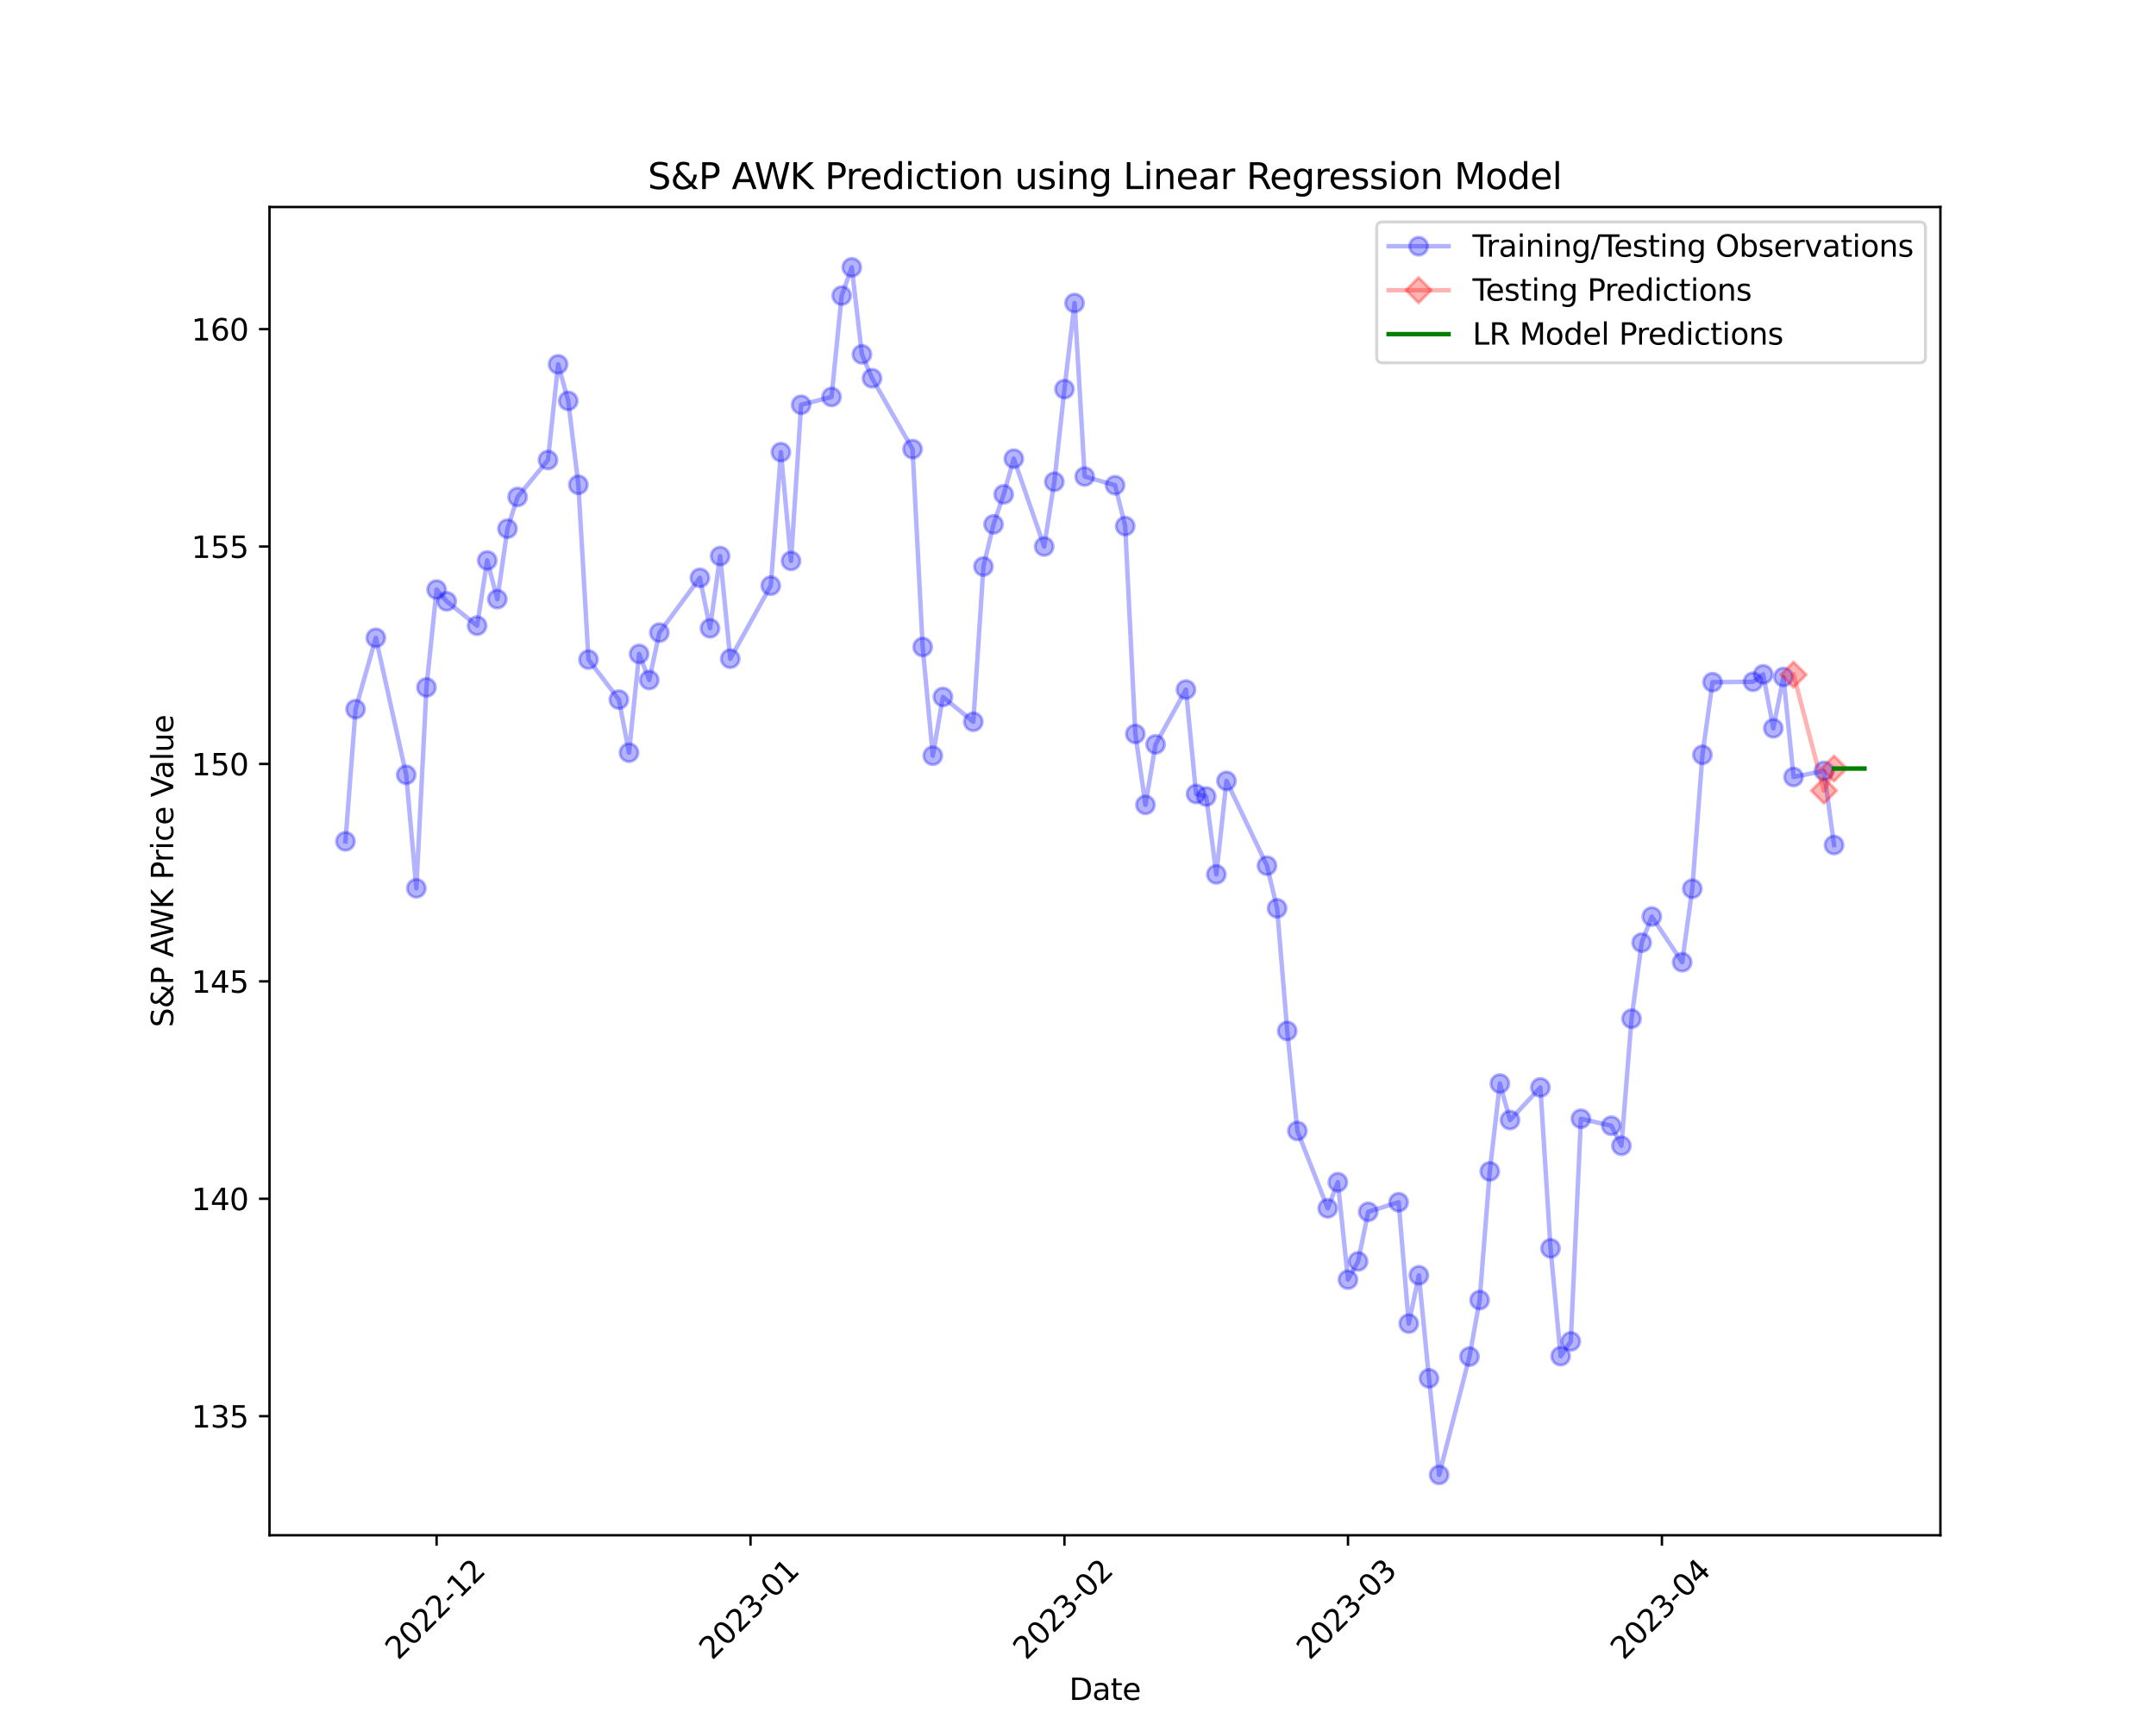 <?xml version="1.0" encoding="utf-8" standalone="no"?>
<!DOCTYPE svg PUBLIC "-//W3C//DTD SVG 1.1//EN"
  "http://www.w3.org/Graphics/SVG/1.1/DTD/svg11.dtd">
<svg xmlns:xlink="http://www.w3.org/1999/xlink" width="720pt" height="576pt" viewBox="0 0 720 576" xmlns="http://www.w3.org/2000/svg" version="1.1">
 <defs>
  <style type="text/css">*{stroke-linejoin: round; stroke-linecap: butt}</style>
 </defs>
 <g id="figure_1">
  <g id="patch_1">
   <path d="M 0 576 
L 720 576 
L 720 0 
L 0 0 
z
" style="fill: #ffffff"/>
  </g>
  <g id="axes_1">
   <g id="patch_2">
    <path d="M 90 512.64 
L 648 512.64 
L 648 69.12 
L 90 69.12 
z
" style="fill: #ffffff"/>
   </g>
   <g id="matplotlib.axis_1">
    <g id="xtick_1">
     <g id="line2d_1">
      <defs>
       <path id="m4ed04f6686" d="M 0 0 
L 0 3.5 
" style="stroke: #000000; stroke-width: 0.8"/>
      </defs>
      <g>
       <use xlink:href="#m4ed04f6686" x="145.8" y="512.64" style="stroke: #000000; stroke-width: 0.8"/>
      </g>
     </g>
     <g id="text_1">
      <!-- 2022-12 -->
      <g transform="translate(132.979 554.558) rotate(-45) scale(0.1 -0.1)">
       <defs>
        <path id="DejaVuSans-32" d="M 1228 531 
L 3431 531 
L 3431 0 
L 469 0 
L 469 531 
Q 828 903 1448 1529 
Q 2069 2156 2228 2338 
Q 2531 2678 2651 2914 
Q 2772 3150 2772 3378 
Q 2772 3750 2511 3984 
Q 2250 4219 1831 4219 
Q 1534 4219 1204 4116 
Q 875 4013 500 3803 
L 500 4441 
Q 881 4594 1212 4672 
Q 1544 4750 1819 4750 
Q 2544 4750 2975 4387 
Q 3406 4025 3406 3419 
Q 3406 3131 3298 2873 
Q 3191 2616 2906 2266 
Q 2828 2175 2409 1742 
Q 1991 1309 1228 531 
z
" transform="scale(0.016)"/>
        <path id="DejaVuSans-30" d="M 2034 4250 
Q 1547 4250 1301 3770 
Q 1056 3291 1056 2328 
Q 1056 1369 1301 889 
Q 1547 409 2034 409 
Q 2525 409 2770 889 
Q 3016 1369 3016 2328 
Q 3016 3291 2770 3770 
Q 2525 4250 2034 4250 
z
M 2034 4750 
Q 2819 4750 3233 4129 
Q 3647 3509 3647 2328 
Q 3647 1150 3233 529 
Q 2819 -91 2034 -91 
Q 1250 -91 836 529 
Q 422 1150 422 2328 
Q 422 3509 836 4129 
Q 1250 4750 2034 4750 
z
" transform="scale(0.016)"/>
        <path id="DejaVuSans-2d" d="M 313 2009 
L 1997 2009 
L 1997 1497 
L 313 1497 
L 313 2009 
z
" transform="scale(0.016)"/>
        <path id="DejaVuSans-31" d="M 794 531 
L 1825 531 
L 1825 4091 
L 703 3866 
L 703 4441 
L 1819 4666 
L 2450 4666 
L 2450 531 
L 3481 531 
L 3481 0 
L 794 0 
L 794 531 
z
" transform="scale(0.016)"/>
       </defs>
       <use xlink:href="#DejaVuSans-32"/>
       <use xlink:href="#DejaVuSans-30" x="63.623"/>
       <use xlink:href="#DejaVuSans-32" x="127.246"/>
       <use xlink:href="#DejaVuSans-32" x="190.869"/>
       <use xlink:href="#DejaVuSans-2d" x="254.492"/>
       <use xlink:href="#DejaVuSans-31" x="290.576"/>
       <use xlink:href="#DejaVuSans-32" x="354.199"/>
      </g>
     </g>
    </g>
    <g id="xtick_2">
     <g id="line2d_2">
      <g>
       <use xlink:href="#m4ed04f6686" x="250.636" y="512.64" style="stroke: #000000; stroke-width: 0.8"/>
      </g>
     </g>
     <g id="text_2">
      <!-- 2023-01 -->
      <g transform="translate(237.815 554.558) rotate(-45) scale(0.1 -0.1)">
       <defs>
        <path id="DejaVuSans-33" d="M 2597 2516 
Q 3050 2419 3304 2112 
Q 3559 1806 3559 1356 
Q 3559 666 3084 287 
Q 2609 -91 1734 -91 
Q 1441 -91 1130 -33 
Q 819 25 488 141 
L 488 750 
Q 750 597 1062 519 
Q 1375 441 1716 441 
Q 2309 441 2620 675 
Q 2931 909 2931 1356 
Q 2931 1769 2642 2001 
Q 2353 2234 1838 2234 
L 1294 2234 
L 1294 2753 
L 1863 2753 
Q 2328 2753 2575 2939 
Q 2822 3125 2822 3475 
Q 2822 3834 2567 4026 
Q 2313 4219 1838 4219 
Q 1578 4219 1281 4162 
Q 984 4106 628 3988 
L 628 4550 
Q 988 4650 1302 4700 
Q 1616 4750 1894 4750 
Q 2613 4750 3031 4423 
Q 3450 4097 3450 3541 
Q 3450 3153 3228 2886 
Q 3006 2619 2597 2516 
z
" transform="scale(0.016)"/>
       </defs>
       <use xlink:href="#DejaVuSans-32"/>
       <use xlink:href="#DejaVuSans-30" x="63.623"/>
       <use xlink:href="#DejaVuSans-32" x="127.246"/>
       <use xlink:href="#DejaVuSans-33" x="190.869"/>
       <use xlink:href="#DejaVuSans-2d" x="254.492"/>
       <use xlink:href="#DejaVuSans-30" x="290.576"/>
       <use xlink:href="#DejaVuSans-31" x="354.199"/>
      </g>
     </g>
    </g>
    <g id="xtick_3">
     <g id="line2d_3">
      <g>
       <use xlink:href="#m4ed04f6686" x="355.473" y="512.64" style="stroke: #000000; stroke-width: 0.8"/>
      </g>
     </g>
     <g id="text_3">
      <!-- 2023-02 -->
      <g transform="translate(342.651 554.558) rotate(-45) scale(0.1 -0.1)">
       <use xlink:href="#DejaVuSans-32"/>
       <use xlink:href="#DejaVuSans-30" x="63.623"/>
       <use xlink:href="#DejaVuSans-32" x="127.246"/>
       <use xlink:href="#DejaVuSans-33" x="190.869"/>
       <use xlink:href="#DejaVuSans-2d" x="254.492"/>
       <use xlink:href="#DejaVuSans-30" x="290.576"/>
       <use xlink:href="#DejaVuSans-32" x="354.199"/>
      </g>
     </g>
    </g>
    <g id="xtick_4">
     <g id="line2d_4">
      <g>
       <use xlink:href="#m4ed04f6686" x="450.164" y="512.64" style="stroke: #000000; stroke-width: 0.8"/>
      </g>
     </g>
     <g id="text_4">
      <!-- 2023-03 -->
      <g transform="translate(437.342 554.558) rotate(-45) scale(0.1 -0.1)">
       <use xlink:href="#DejaVuSans-32"/>
       <use xlink:href="#DejaVuSans-30" x="63.623"/>
       <use xlink:href="#DejaVuSans-32" x="127.246"/>
       <use xlink:href="#DejaVuSans-33" x="190.869"/>
       <use xlink:href="#DejaVuSans-2d" x="254.492"/>
       <use xlink:href="#DejaVuSans-30" x="290.576"/>
       <use xlink:href="#DejaVuSans-33" x="354.199"/>
      </g>
     </g>
    </g>
    <g id="xtick_5">
     <g id="line2d_5">
      <g>
       <use xlink:href="#m4ed04f6686" x="555" y="512.64" style="stroke: #000000; stroke-width: 0.8"/>
      </g>
     </g>
     <g id="text_5">
      <!-- 2023-04 -->
      <g transform="translate(542.179 554.558) rotate(-45) scale(0.1 -0.1)">
       <defs>
        <path id="DejaVuSans-34" d="M 2419 4116 
L 825 1625 
L 2419 1625 
L 2419 4116 
z
M 2253 4666 
L 3047 4666 
L 3047 1625 
L 3713 1625 
L 3713 1100 
L 3047 1100 
L 3047 0 
L 2419 0 
L 2419 1100 
L 313 1100 
L 313 1709 
L 2253 4666 
z
" transform="scale(0.016)"/>
       </defs>
       <use xlink:href="#DejaVuSans-32"/>
       <use xlink:href="#DejaVuSans-30" x="63.623"/>
       <use xlink:href="#DejaVuSans-32" x="127.246"/>
       <use xlink:href="#DejaVuSans-33" x="190.869"/>
       <use xlink:href="#DejaVuSans-2d" x="254.492"/>
       <use xlink:href="#DejaVuSans-30" x="290.576"/>
       <use xlink:href="#DejaVuSans-34" x="354.199"/>
      </g>
     </g>
    </g>
    <g id="text_6">
     <!-- Date -->
     <g transform="translate(357.049 567.627) scale(0.1 -0.1)">
      <defs>
       <path id="DejaVuSans-44" d="M 1259 4147 
L 1259 519 
L 2022 519 
Q 2988 519 3436 956 
Q 3884 1394 3884 2338 
Q 3884 3275 3436 3711 
Q 2988 4147 2022 4147 
L 1259 4147 
z
M 628 4666 
L 1925 4666 
Q 3281 4666 3915 4102 
Q 4550 3538 4550 2338 
Q 4550 1131 3912 565 
Q 3275 0 1925 0 
L 628 0 
L 628 4666 
z
" transform="scale(0.016)"/>
       <path id="DejaVuSans-61" d="M 2194 1759 
Q 1497 1759 1228 1600 
Q 959 1441 959 1056 
Q 959 750 1161 570 
Q 1363 391 1709 391 
Q 2188 391 2477 730 
Q 2766 1069 2766 1631 
L 2766 1759 
L 2194 1759 
z
M 3341 1997 
L 3341 0 
L 2766 0 
L 2766 531 
Q 2569 213 2275 61 
Q 1981 -91 1556 -91 
Q 1019 -91 701 211 
Q 384 513 384 1019 
Q 384 1609 779 1909 
Q 1175 2209 1959 2209 
L 2766 2209 
L 2766 2266 
Q 2766 2663 2505 2880 
Q 2244 3097 1772 3097 
Q 1472 3097 1187 3025 
Q 903 2953 641 2809 
L 641 3341 
Q 956 3463 1253 3523 
Q 1550 3584 1831 3584 
Q 2591 3584 2966 3190 
Q 3341 2797 3341 1997 
z
" transform="scale(0.016)"/>
       <path id="DejaVuSans-74" d="M 1172 4494 
L 1172 3500 
L 2356 3500 
L 2356 3053 
L 1172 3053 
L 1172 1153 
Q 1172 725 1289 603 
Q 1406 481 1766 481 
L 2356 481 
L 2356 0 
L 1766 0 
Q 1100 0 847 248 
Q 594 497 594 1153 
L 594 3053 
L 172 3053 
L 172 3500 
L 594 3500 
L 594 4494 
L 1172 4494 
z
" transform="scale(0.016)"/>
       <path id="DejaVuSans-65" d="M 3597 1894 
L 3597 1613 
L 953 1613 
Q 991 1019 1311 708 
Q 1631 397 2203 397 
Q 2534 397 2845 478 
Q 3156 559 3463 722 
L 3463 178 
Q 3153 47 2828 -22 
Q 2503 -91 2169 -91 
Q 1331 -91 842 396 
Q 353 884 353 1716 
Q 353 2575 817 3079 
Q 1281 3584 2069 3584 
Q 2775 3584 3186 3129 
Q 3597 2675 3597 1894 
z
M 3022 2063 
Q 3016 2534 2758 2815 
Q 2500 3097 2075 3097 
Q 1594 3097 1305 2825 
Q 1016 2553 972 2059 
L 3022 2063 
z
" transform="scale(0.016)"/>
      </defs>
      <use xlink:href="#DejaVuSans-44"/>
      <use xlink:href="#DejaVuSans-61" x="77.002"/>
      <use xlink:href="#DejaVuSans-74" x="138.281"/>
      <use xlink:href="#DejaVuSans-65" x="177.49"/>
     </g>
    </g>
   </g>
   <g id="matplotlib.axis_2">
    <g id="ytick_1">
     <g id="line2d_6">
      <defs>
       <path id="m252fc635c7" d="M 0 0 
L -3.5 0 
" style="stroke: #000000; stroke-width: 0.8"/>
      </defs>
      <g>
       <use xlink:href="#m252fc635c7" x="90" y="472.879" style="stroke: #000000; stroke-width: 0.8"/>
      </g>
     </g>
     <g id="text_7">
      <!-- 135 -->
      <g transform="translate(63.913 476.678) scale(0.1 -0.1)">
       <defs>
        <path id="DejaVuSans-35" d="M 691 4666 
L 3169 4666 
L 3169 4134 
L 1269 4134 
L 1269 2991 
Q 1406 3038 1543 3061 
Q 1681 3084 1819 3084 
Q 2600 3084 3056 2656 
Q 3513 2228 3513 1497 
Q 3513 744 3044 326 
Q 2575 -91 1722 -91 
Q 1428 -91 1123 -41 
Q 819 9 494 109 
L 494 744 
Q 775 591 1075 516 
Q 1375 441 1709 441 
Q 2250 441 2565 725 
Q 2881 1009 2881 1497 
Q 2881 1984 2565 2268 
Q 2250 2553 1709 2553 
Q 1456 2553 1204 2497 
Q 953 2441 691 2322 
L 691 4666 
z
" transform="scale(0.016)"/>
       </defs>
       <use xlink:href="#DejaVuSans-31"/>
       <use xlink:href="#DejaVuSans-33" x="63.623"/>
       <use xlink:href="#DejaVuSans-35" x="127.246"/>
      </g>
     </g>
    </g>
    <g id="ytick_2">
     <g id="line2d_7">
      <g>
       <use xlink:href="#m252fc635c7" x="90" y="400.283" style="stroke: #000000; stroke-width: 0.8"/>
      </g>
     </g>
     <g id="text_8">
      <!-- 140 -->
      <g transform="translate(63.913 404.082) scale(0.1 -0.1)">
       <use xlink:href="#DejaVuSans-31"/>
       <use xlink:href="#DejaVuSans-34" x="63.623"/>
       <use xlink:href="#DejaVuSans-30" x="127.246"/>
      </g>
     </g>
    </g>
    <g id="ytick_3">
     <g id="line2d_8">
      <g>
       <use xlink:href="#m252fc635c7" x="90" y="327.686" style="stroke: #000000; stroke-width: 0.8"/>
      </g>
     </g>
     <g id="text_9">
      <!-- 145 -->
      <g transform="translate(63.913 331.485) scale(0.1 -0.1)">
       <use xlink:href="#DejaVuSans-31"/>
       <use xlink:href="#DejaVuSans-34" x="63.623"/>
       <use xlink:href="#DejaVuSans-35" x="127.246"/>
      </g>
     </g>
    </g>
    <g id="ytick_4">
     <g id="line2d_9">
      <g>
       <use xlink:href="#m252fc635c7" x="90" y="255.09" style="stroke: #000000; stroke-width: 0.8"/>
      </g>
     </g>
     <g id="text_10">
      <!-- 150 -->
      <g transform="translate(63.913 258.889) scale(0.1 -0.1)">
       <use xlink:href="#DejaVuSans-31"/>
       <use xlink:href="#DejaVuSans-35" x="63.623"/>
       <use xlink:href="#DejaVuSans-30" x="127.246"/>
      </g>
     </g>
    </g>
    <g id="ytick_5">
     <g id="line2d_10">
      <g>
       <use xlink:href="#m252fc635c7" x="90" y="182.494" style="stroke: #000000; stroke-width: 0.8"/>
      </g>
     </g>
     <g id="text_11">
      <!-- 155 -->
      <g transform="translate(63.913 186.293) scale(0.1 -0.1)">
       <use xlink:href="#DejaVuSans-31"/>
       <use xlink:href="#DejaVuSans-35" x="63.623"/>
       <use xlink:href="#DejaVuSans-35" x="127.246"/>
      </g>
     </g>
    </g>
    <g id="ytick_6">
     <g id="line2d_11">
      <g>
       <use xlink:href="#m252fc635c7" x="90" y="109.897" style="stroke: #000000; stroke-width: 0.8"/>
      </g>
     </g>
     <g id="text_12">
      <!-- 160 -->
      <g transform="translate(63.913 113.697) scale(0.1 -0.1)">
       <defs>
        <path id="DejaVuSans-36" d="M 2113 2584 
Q 1688 2584 1439 2293 
Q 1191 2003 1191 1497 
Q 1191 994 1439 701 
Q 1688 409 2113 409 
Q 2538 409 2786 701 
Q 3034 994 3034 1497 
Q 3034 2003 2786 2293 
Q 2538 2584 2113 2584 
z
M 3366 4563 
L 3366 3988 
Q 3128 4100 2886 4159 
Q 2644 4219 2406 4219 
Q 1781 4219 1451 3797 
Q 1122 3375 1075 2522 
Q 1259 2794 1537 2939 
Q 1816 3084 2150 3084 
Q 2853 3084 3261 2657 
Q 3669 2231 3669 1497 
Q 3669 778 3244 343 
Q 2819 -91 2113 -91 
Q 1303 -91 875 529 
Q 447 1150 447 2328 
Q 447 3434 972 4092 
Q 1497 4750 2381 4750 
Q 2619 4750 2861 4703 
Q 3103 4656 3366 4563 
z
" transform="scale(0.016)"/>
       </defs>
       <use xlink:href="#DejaVuSans-31"/>
       <use xlink:href="#DejaVuSans-36" x="63.623"/>
       <use xlink:href="#DejaVuSans-30" x="127.246"/>
      </g>
     </g>
    </g>
    <g id="text_13">
     <!-- S&amp;P AWK Price Value -->
     <g transform="translate(57.833 343.032) rotate(-90) scale(0.1 -0.1)">
      <defs>
       <path id="DejaVuSans-53" d="M 3425 4513 
L 3425 3897 
Q 3066 4069 2747 4153 
Q 2428 4238 2131 4238 
Q 1616 4238 1336 4038 
Q 1056 3838 1056 3469 
Q 1056 3159 1242 3001 
Q 1428 2844 1947 2747 
L 2328 2669 
Q 3034 2534 3370 2195 
Q 3706 1856 3706 1288 
Q 3706 609 3251 259 
Q 2797 -91 1919 -91 
Q 1588 -91 1214 -16 
Q 841 59 441 206 
L 441 856 
Q 825 641 1194 531 
Q 1563 422 1919 422 
Q 2459 422 2753 634 
Q 3047 847 3047 1241 
Q 3047 1584 2836 1778 
Q 2625 1972 2144 2069 
L 1759 2144 
Q 1053 2284 737 2584 
Q 422 2884 422 3419 
Q 422 4038 858 4394 
Q 1294 4750 2059 4750 
Q 2388 4750 2728 4690 
Q 3069 4631 3425 4513 
z
" transform="scale(0.016)"/>
       <path id="DejaVuSans-26" d="M 1556 2509 
Q 1272 2256 1139 2004 
Q 1006 1753 1006 1478 
Q 1006 1022 1337 719 
Q 1669 416 2169 416 
Q 2466 416 2725 514 
Q 2984 613 3213 813 
L 1556 2509 
z
M 1997 2859 
L 3584 1234 
Q 3769 1513 3872 1830 
Q 3975 2147 3994 2503 
L 4575 2503 
Q 4538 2091 4375 1687 
Q 4213 1284 3922 891 
L 4794 0 
L 4006 0 
L 3559 459 
Q 3234 181 2878 45 
Q 2522 -91 2113 -91 
Q 1359 -91 881 339 
Q 403 769 403 1441 
Q 403 1841 612 2192 
Q 822 2544 1241 2853 
Q 1091 3050 1012 3245 
Q 934 3441 934 3628 
Q 934 4134 1281 4442 
Q 1628 4750 2203 4750 
Q 2463 4750 2720 4694 
Q 2978 4638 3244 4525 
L 3244 3956 
Q 2972 4103 2725 4179 
Q 2478 4256 2266 4256 
Q 1938 4256 1733 4082 
Q 1528 3909 1528 3634 
Q 1528 3475 1620 3314 
Q 1713 3153 1997 2859 
z
" transform="scale(0.016)"/>
       <path id="DejaVuSans-50" d="M 1259 4147 
L 1259 2394 
L 2053 2394 
Q 2494 2394 2734 2622 
Q 2975 2850 2975 3272 
Q 2975 3691 2734 3919 
Q 2494 4147 2053 4147 
L 1259 4147 
z
M 628 4666 
L 2053 4666 
Q 2838 4666 3239 4311 
Q 3641 3956 3641 3272 
Q 3641 2581 3239 2228 
Q 2838 1875 2053 1875 
L 1259 1875 
L 1259 0 
L 628 0 
L 628 4666 
z
" transform="scale(0.016)"/>
       <path id="DejaVuSans-20" transform="scale(0.016)"/>
       <path id="DejaVuSans-41" d="M 2188 4044 
L 1331 1722 
L 3047 1722 
L 2188 4044 
z
M 1831 4666 
L 2547 4666 
L 4325 0 
L 3669 0 
L 3244 1197 
L 1141 1197 
L 716 0 
L 50 0 
L 1831 4666 
z
" transform="scale(0.016)"/>
       <path id="DejaVuSans-57" d="M 213 4666 
L 850 4666 
L 1831 722 
L 2809 4666 
L 3519 4666 
L 4500 722 
L 5478 4666 
L 6119 4666 
L 4947 0 
L 4153 0 
L 3169 4050 
L 2175 0 
L 1381 0 
L 213 4666 
z
" transform="scale(0.016)"/>
       <path id="DejaVuSans-4b" d="M 628 4666 
L 1259 4666 
L 1259 2694 
L 3353 4666 
L 4166 4666 
L 1850 2491 
L 4331 0 
L 3500 0 
L 1259 2247 
L 1259 0 
L 628 0 
L 628 4666 
z
" transform="scale(0.016)"/>
       <path id="DejaVuSans-72" d="M 2631 2963 
Q 2534 3019 2420 3045 
Q 2306 3072 2169 3072 
Q 1681 3072 1420 2755 
Q 1159 2438 1159 1844 
L 1159 0 
L 581 0 
L 581 3500 
L 1159 3500 
L 1159 2956 
Q 1341 3275 1631 3429 
Q 1922 3584 2338 3584 
Q 2397 3584 2469 3576 
Q 2541 3569 2628 3553 
L 2631 2963 
z
" transform="scale(0.016)"/>
       <path id="DejaVuSans-69" d="M 603 3500 
L 1178 3500 
L 1178 0 
L 603 0 
L 603 3500 
z
M 603 4863 
L 1178 4863 
L 1178 4134 
L 603 4134 
L 603 4863 
z
" transform="scale(0.016)"/>
       <path id="DejaVuSans-63" d="M 3122 3366 
L 3122 2828 
Q 2878 2963 2633 3030 
Q 2388 3097 2138 3097 
Q 1578 3097 1268 2742 
Q 959 2388 959 1747 
Q 959 1106 1268 751 
Q 1578 397 2138 397 
Q 2388 397 2633 464 
Q 2878 531 3122 666 
L 3122 134 
Q 2881 22 2623 -34 
Q 2366 -91 2075 -91 
Q 1284 -91 818 406 
Q 353 903 353 1747 
Q 353 2603 823 3093 
Q 1294 3584 2113 3584 
Q 2378 3584 2631 3529 
Q 2884 3475 3122 3366 
z
" transform="scale(0.016)"/>
       <path id="DejaVuSans-56" d="M 1831 0 
L 50 4666 
L 709 4666 
L 2188 738 
L 3669 4666 
L 4325 4666 
L 2547 0 
L 1831 0 
z
" transform="scale(0.016)"/>
       <path id="DejaVuSans-6c" d="M 603 4863 
L 1178 4863 
L 1178 0 
L 603 0 
L 603 4863 
z
" transform="scale(0.016)"/>
       <path id="DejaVuSans-75" d="M 544 1381 
L 544 3500 
L 1119 3500 
L 1119 1403 
Q 1119 906 1312 657 
Q 1506 409 1894 409 
Q 2359 409 2629 706 
Q 2900 1003 2900 1516 
L 2900 3500 
L 3475 3500 
L 3475 0 
L 2900 0 
L 2900 538 
Q 2691 219 2414 64 
Q 2138 -91 1772 -91 
Q 1169 -91 856 284 
Q 544 659 544 1381 
z
M 1991 3584 
L 1991 3584 
z
" transform="scale(0.016)"/>
      </defs>
      <use xlink:href="#DejaVuSans-53"/>
      <use xlink:href="#DejaVuSans-26" x="63.477"/>
      <use xlink:href="#DejaVuSans-50" x="141.455"/>
      <use xlink:href="#DejaVuSans-20" x="201.758"/>
      <use xlink:href="#DejaVuSans-41" x="233.545"/>
      <use xlink:href="#DejaVuSans-57" x="296.453"/>
      <use xlink:href="#DejaVuSans-4b" x="395.33"/>
      <use xlink:href="#DejaVuSans-20" x="460.906"/>
      <use xlink:href="#DejaVuSans-50" x="492.693"/>
      <use xlink:href="#DejaVuSans-72" x="551.246"/>
      <use xlink:href="#DejaVuSans-69" x="592.359"/>
      <use xlink:href="#DejaVuSans-63" x="620.143"/>
      <use xlink:href="#DejaVuSans-65" x="675.123"/>
      <use xlink:href="#DejaVuSans-20" x="736.646"/>
      <use xlink:href="#DejaVuSans-56" x="768.434"/>
      <use xlink:href="#DejaVuSans-61" x="829.092"/>
      <use xlink:href="#DejaVuSans-6c" x="890.371"/>
      <use xlink:href="#DejaVuSans-75" x="918.154"/>
      <use xlink:href="#DejaVuSans-65" x="981.533"/>
     </g>
    </g>
   </g>
   <g id="line2d_12">
    <path d="M 115.364 280.934 
L 118.745 236.796 
L 125.509 212.984 
L 135.655 258.72 
L 139.036 296.615 
L 142.418 229.536 
L 145.8 196.868 
L 149.182 200.788 
L 159.327 208.919 
L 162.709 187.14 
L 166.091 200.062 
L 169.473 176.541 
L 172.855 165.942 
L 183 153.6 
L 186.382 121.658 
L 189.764 133.854 
L 193.145 161.876 
L 196.527 220.244 
L 206.673 233.602 
L 210.055 251.315 
L 213.436 218.356 
L 216.818 227.068 
L 220.2 211.242 
L 233.727 192.948 
L 237.109 209.79 
L 240.491 185.688 
L 243.873 219.953 
L 257.4 195.561 
L 260.782 150.987 
L 264.164 187.285 
L 267.545 135.161 
L 277.691 132.547 
L 281.073 98.717 
L 284.455 89.28 
L 287.836 118.319 
L 291.218 126.304 
L 304.745 149.97 
L 308.127 216.033 
L 311.509 252.331 
L 314.891 232.73 
L 325.036 241.006 
L 328.418 189.173 
L 331.8 175.089 
L 335.182 165.071 
L 338.564 153.165 
L 348.709 182.494 
L 352.091 160.86 
L 355.473 129.934 
L 358.855 101.186 
L 362.236 159.118 
L 372.382 162.021 
L 375.764 175.67 
L 379.145 245.072 
L 382.527 268.738 
L 385.909 248.556 
L 396.055 230.262 
L 399.436 265.108 
L 402.818 265.979 
L 406.2 291.969 
L 409.582 260.752 
L 423.109 289.065 
L 426.491 303.294 
L 429.873 344.238 
L 433.255 377.633 
L 443.4 403.477 
L 446.782 394.765 
L 450.164 427.288 
L 453.545 421.19 
L 456.927 404.638 
L 467.073 401.444 
L 470.455 441.953 
L 473.836 425.836 
L 477.218 460.247 
L 480.6 492.48 
L 490.745 452.988 
L 494.127 434.113 
L 497.509 391.135 
L 500.891 361.807 
L 504.273 374.003 
L 514.418 363.113 
L 517.8 416.835 
L 521.182 452.842 
L 524.564 447.906 
L 527.945 373.567 
L 538.091 375.89 
L 541.473 382.569 
L 544.855 340.173 
L 548.236 314.764 
L 551.618 306.052 
L 561.764 321.298 
L 565.145 296.76 
L 568.527 252.041 
L 571.909 227.794 
L 585.436 227.649 
L 588.818 225.18 
L 592.2 243.184 
L 595.582 226.051 
L 598.964 259.446 
L 609.109 257.413 
L 612.491 282.168 
" clip-path="url(#p5b3f4a1d45)" style="fill: none; stroke: #0000ff; stroke-opacity: 0.3; stroke-width: 1.5; stroke-linecap: square"/>
    <defs>
     <path id="m1983a5be3a" d="M 0 3 
C 0.796 3 1.559 2.684 2.121 2.121 
C 2.684 1.559 3 0.796 3 0 
C 3 -0.796 2.684 -1.559 2.121 -2.121 
C 1.559 -2.684 0.796 -3 0 -3 
C -0.796 -3 -1.559 -2.684 -2.121 -2.121 
C -2.684 -1.559 -3 -0.796 -3 0 
C -3 0.796 -2.684 1.559 -2.121 2.121 
C -1.559 2.684 -0.796 3 0 3 
z
" style="stroke: #0000ff; stroke-opacity: 0.3"/>
    </defs>
    <g clip-path="url(#p5b3f4a1d45)">
     <use xlink:href="#m1983a5be3a" x="115.364" y="280.934" style="fill: #0000ff; fill-opacity: 0.3; stroke: #0000ff; stroke-opacity: 0.3"/>
     <use xlink:href="#m1983a5be3a" x="118.745" y="236.796" style="fill: #0000ff; fill-opacity: 0.3; stroke: #0000ff; stroke-opacity: 0.3"/>
     <use xlink:href="#m1983a5be3a" x="125.509" y="212.984" style="fill: #0000ff; fill-opacity: 0.3; stroke: #0000ff; stroke-opacity: 0.3"/>
     <use xlink:href="#m1983a5be3a" x="135.655" y="258.72" style="fill: #0000ff; fill-opacity: 0.3; stroke: #0000ff; stroke-opacity: 0.3"/>
     <use xlink:href="#m1983a5be3a" x="139.036" y="296.615" style="fill: #0000ff; fill-opacity: 0.3; stroke: #0000ff; stroke-opacity: 0.3"/>
     <use xlink:href="#m1983a5be3a" x="142.418" y="229.536" style="fill: #0000ff; fill-opacity: 0.3; stroke: #0000ff; stroke-opacity: 0.3"/>
     <use xlink:href="#m1983a5be3a" x="145.8" y="196.868" style="fill: #0000ff; fill-opacity: 0.3; stroke: #0000ff; stroke-opacity: 0.3"/>
     <use xlink:href="#m1983a5be3a" x="149.182" y="200.788" style="fill: #0000ff; fill-opacity: 0.3; stroke: #0000ff; stroke-opacity: 0.3"/>
     <use xlink:href="#m1983a5be3a" x="159.327" y="208.919" style="fill: #0000ff; fill-opacity: 0.3; stroke: #0000ff; stroke-opacity: 0.3"/>
     <use xlink:href="#m1983a5be3a" x="162.709" y="187.14" style="fill: #0000ff; fill-opacity: 0.3; stroke: #0000ff; stroke-opacity: 0.3"/>
     <use xlink:href="#m1983a5be3a" x="166.091" y="200.062" style="fill: #0000ff; fill-opacity: 0.3; stroke: #0000ff; stroke-opacity: 0.3"/>
     <use xlink:href="#m1983a5be3a" x="169.473" y="176.541" style="fill: #0000ff; fill-opacity: 0.3; stroke: #0000ff; stroke-opacity: 0.3"/>
     <use xlink:href="#m1983a5be3a" x="172.855" y="165.942" style="fill: #0000ff; fill-opacity: 0.3; stroke: #0000ff; stroke-opacity: 0.3"/>
     <use xlink:href="#m1983a5be3a" x="183" y="153.6" style="fill: #0000ff; fill-opacity: 0.3; stroke: #0000ff; stroke-opacity: 0.3"/>
     <use xlink:href="#m1983a5be3a" x="186.382" y="121.658" style="fill: #0000ff; fill-opacity: 0.3; stroke: #0000ff; stroke-opacity: 0.3"/>
     <use xlink:href="#m1983a5be3a" x="189.764" y="133.854" style="fill: #0000ff; fill-opacity: 0.3; stroke: #0000ff; stroke-opacity: 0.3"/>
     <use xlink:href="#m1983a5be3a" x="193.145" y="161.876" style="fill: #0000ff; fill-opacity: 0.3; stroke: #0000ff; stroke-opacity: 0.3"/>
     <use xlink:href="#m1983a5be3a" x="196.527" y="220.244" style="fill: #0000ff; fill-opacity: 0.3; stroke: #0000ff; stroke-opacity: 0.3"/>
     <use xlink:href="#m1983a5be3a" x="206.673" y="233.602" style="fill: #0000ff; fill-opacity: 0.3; stroke: #0000ff; stroke-opacity: 0.3"/>
     <use xlink:href="#m1983a5be3a" x="210.055" y="251.315" style="fill: #0000ff; fill-opacity: 0.3; stroke: #0000ff; stroke-opacity: 0.3"/>
     <use xlink:href="#m1983a5be3a" x="213.436" y="218.356" style="fill: #0000ff; fill-opacity: 0.3; stroke: #0000ff; stroke-opacity: 0.3"/>
     <use xlink:href="#m1983a5be3a" x="216.818" y="227.068" style="fill: #0000ff; fill-opacity: 0.3; stroke: #0000ff; stroke-opacity: 0.3"/>
     <use xlink:href="#m1983a5be3a" x="220.2" y="211.242" style="fill: #0000ff; fill-opacity: 0.3; stroke: #0000ff; stroke-opacity: 0.3"/>
     <use xlink:href="#m1983a5be3a" x="233.727" y="192.948" style="fill: #0000ff; fill-opacity: 0.3; stroke: #0000ff; stroke-opacity: 0.3"/>
     <use xlink:href="#m1983a5be3a" x="237.109" y="209.79" style="fill: #0000ff; fill-opacity: 0.3; stroke: #0000ff; stroke-opacity: 0.3"/>
     <use xlink:href="#m1983a5be3a" x="240.491" y="185.688" style="fill: #0000ff; fill-opacity: 0.3; stroke: #0000ff; stroke-opacity: 0.3"/>
     <use xlink:href="#m1983a5be3a" x="243.873" y="219.953" style="fill: #0000ff; fill-opacity: 0.3; stroke: #0000ff; stroke-opacity: 0.3"/>
     <use xlink:href="#m1983a5be3a" x="257.4" y="195.561" style="fill: #0000ff; fill-opacity: 0.3; stroke: #0000ff; stroke-opacity: 0.3"/>
     <use xlink:href="#m1983a5be3a" x="260.782" y="150.987" style="fill: #0000ff; fill-opacity: 0.3; stroke: #0000ff; stroke-opacity: 0.3"/>
     <use xlink:href="#m1983a5be3a" x="264.164" y="187.285" style="fill: #0000ff; fill-opacity: 0.3; stroke: #0000ff; stroke-opacity: 0.3"/>
     <use xlink:href="#m1983a5be3a" x="267.545" y="135.161" style="fill: #0000ff; fill-opacity: 0.3; stroke: #0000ff; stroke-opacity: 0.3"/>
     <use xlink:href="#m1983a5be3a" x="277.691" y="132.547" style="fill: #0000ff; fill-opacity: 0.3; stroke: #0000ff; stroke-opacity: 0.3"/>
     <use xlink:href="#m1983a5be3a" x="281.073" y="98.717" style="fill: #0000ff; fill-opacity: 0.3; stroke: #0000ff; stroke-opacity: 0.3"/>
     <use xlink:href="#m1983a5be3a" x="284.455" y="89.28" style="fill: #0000ff; fill-opacity: 0.3; stroke: #0000ff; stroke-opacity: 0.3"/>
     <use xlink:href="#m1983a5be3a" x="287.836" y="118.319" style="fill: #0000ff; fill-opacity: 0.3; stroke: #0000ff; stroke-opacity: 0.3"/>
     <use xlink:href="#m1983a5be3a" x="291.218" y="126.304" style="fill: #0000ff; fill-opacity: 0.3; stroke: #0000ff; stroke-opacity: 0.3"/>
     <use xlink:href="#m1983a5be3a" x="304.745" y="149.97" style="fill: #0000ff; fill-opacity: 0.3; stroke: #0000ff; stroke-opacity: 0.3"/>
     <use xlink:href="#m1983a5be3a" x="308.127" y="216.033" style="fill: #0000ff; fill-opacity: 0.3; stroke: #0000ff; stroke-opacity: 0.3"/>
     <use xlink:href="#m1983a5be3a" x="311.509" y="252.331" style="fill: #0000ff; fill-opacity: 0.3; stroke: #0000ff; stroke-opacity: 0.3"/>
     <use xlink:href="#m1983a5be3a" x="314.891" y="232.73" style="fill: #0000ff; fill-opacity: 0.3; stroke: #0000ff; stroke-opacity: 0.3"/>
     <use xlink:href="#m1983a5be3a" x="325.036" y="241.006" style="fill: #0000ff; fill-opacity: 0.3; stroke: #0000ff; stroke-opacity: 0.3"/>
     <use xlink:href="#m1983a5be3a" x="328.418" y="189.173" style="fill: #0000ff; fill-opacity: 0.3; stroke: #0000ff; stroke-opacity: 0.3"/>
     <use xlink:href="#m1983a5be3a" x="331.8" y="175.089" style="fill: #0000ff; fill-opacity: 0.3; stroke: #0000ff; stroke-opacity: 0.3"/>
     <use xlink:href="#m1983a5be3a" x="335.182" y="165.071" style="fill: #0000ff; fill-opacity: 0.3; stroke: #0000ff; stroke-opacity: 0.3"/>
     <use xlink:href="#m1983a5be3a" x="338.564" y="153.165" style="fill: #0000ff; fill-opacity: 0.3; stroke: #0000ff; stroke-opacity: 0.3"/>
     <use xlink:href="#m1983a5be3a" x="348.709" y="182.494" style="fill: #0000ff; fill-opacity: 0.3; stroke: #0000ff; stroke-opacity: 0.3"/>
     <use xlink:href="#m1983a5be3a" x="352.091" y="160.86" style="fill: #0000ff; fill-opacity: 0.3; stroke: #0000ff; stroke-opacity: 0.3"/>
     <use xlink:href="#m1983a5be3a" x="355.473" y="129.934" style="fill: #0000ff; fill-opacity: 0.3; stroke: #0000ff; stroke-opacity: 0.3"/>
     <use xlink:href="#m1983a5be3a" x="358.855" y="101.186" style="fill: #0000ff; fill-opacity: 0.3; stroke: #0000ff; stroke-opacity: 0.3"/>
     <use xlink:href="#m1983a5be3a" x="362.236" y="159.118" style="fill: #0000ff; fill-opacity: 0.3; stroke: #0000ff; stroke-opacity: 0.3"/>
     <use xlink:href="#m1983a5be3a" x="372.382" y="162.021" style="fill: #0000ff; fill-opacity: 0.3; stroke: #0000ff; stroke-opacity: 0.3"/>
     <use xlink:href="#m1983a5be3a" x="375.764" y="175.67" style="fill: #0000ff; fill-opacity: 0.3; stroke: #0000ff; stroke-opacity: 0.3"/>
     <use xlink:href="#m1983a5be3a" x="379.145" y="245.072" style="fill: #0000ff; fill-opacity: 0.3; stroke: #0000ff; stroke-opacity: 0.3"/>
     <use xlink:href="#m1983a5be3a" x="382.527" y="268.738" style="fill: #0000ff; fill-opacity: 0.3; stroke: #0000ff; stroke-opacity: 0.3"/>
     <use xlink:href="#m1983a5be3a" x="385.909" y="248.556" style="fill: #0000ff; fill-opacity: 0.3; stroke: #0000ff; stroke-opacity: 0.3"/>
     <use xlink:href="#m1983a5be3a" x="396.055" y="230.262" style="fill: #0000ff; fill-opacity: 0.3; stroke: #0000ff; stroke-opacity: 0.3"/>
     <use xlink:href="#m1983a5be3a" x="399.436" y="265.108" style="fill: #0000ff; fill-opacity: 0.3; stroke: #0000ff; stroke-opacity: 0.3"/>
     <use xlink:href="#m1983a5be3a" x="402.818" y="265.979" style="fill: #0000ff; fill-opacity: 0.3; stroke: #0000ff; stroke-opacity: 0.3"/>
     <use xlink:href="#m1983a5be3a" x="406.2" y="291.969" style="fill: #0000ff; fill-opacity: 0.3; stroke: #0000ff; stroke-opacity: 0.3"/>
     <use xlink:href="#m1983a5be3a" x="409.582" y="260.752" style="fill: #0000ff; fill-opacity: 0.3; stroke: #0000ff; stroke-opacity: 0.3"/>
     <use xlink:href="#m1983a5be3a" x="423.109" y="289.065" style="fill: #0000ff; fill-opacity: 0.3; stroke: #0000ff; stroke-opacity: 0.3"/>
     <use xlink:href="#m1983a5be3a" x="426.491" y="303.294" style="fill: #0000ff; fill-opacity: 0.3; stroke: #0000ff; stroke-opacity: 0.3"/>
     <use xlink:href="#m1983a5be3a" x="429.873" y="344.238" style="fill: #0000ff; fill-opacity: 0.3; stroke: #0000ff; stroke-opacity: 0.3"/>
     <use xlink:href="#m1983a5be3a" x="433.255" y="377.633" style="fill: #0000ff; fill-opacity: 0.3; stroke: #0000ff; stroke-opacity: 0.3"/>
     <use xlink:href="#m1983a5be3a" x="443.4" y="403.477" style="fill: #0000ff; fill-opacity: 0.3; stroke: #0000ff; stroke-opacity: 0.3"/>
     <use xlink:href="#m1983a5be3a" x="446.782" y="394.765" style="fill: #0000ff; fill-opacity: 0.3; stroke: #0000ff; stroke-opacity: 0.3"/>
     <use xlink:href="#m1983a5be3a" x="450.164" y="427.288" style="fill: #0000ff; fill-opacity: 0.3; stroke: #0000ff; stroke-opacity: 0.3"/>
     <use xlink:href="#m1983a5be3a" x="453.545" y="421.19" style="fill: #0000ff; fill-opacity: 0.3; stroke: #0000ff; stroke-opacity: 0.3"/>
     <use xlink:href="#m1983a5be3a" x="456.927" y="404.638" style="fill: #0000ff; fill-opacity: 0.3; stroke: #0000ff; stroke-opacity: 0.3"/>
     <use xlink:href="#m1983a5be3a" x="467.073" y="401.444" style="fill: #0000ff; fill-opacity: 0.3; stroke: #0000ff; stroke-opacity: 0.3"/>
     <use xlink:href="#m1983a5be3a" x="470.455" y="441.953" style="fill: #0000ff; fill-opacity: 0.3; stroke: #0000ff; stroke-opacity: 0.3"/>
     <use xlink:href="#m1983a5be3a" x="473.836" y="425.836" style="fill: #0000ff; fill-opacity: 0.3; stroke: #0000ff; stroke-opacity: 0.3"/>
     <use xlink:href="#m1983a5be3a" x="477.218" y="460.247" style="fill: #0000ff; fill-opacity: 0.3; stroke: #0000ff; stroke-opacity: 0.3"/>
     <use xlink:href="#m1983a5be3a" x="480.6" y="492.48" style="fill: #0000ff; fill-opacity: 0.3; stroke: #0000ff; stroke-opacity: 0.3"/>
     <use xlink:href="#m1983a5be3a" x="490.745" y="452.988" style="fill: #0000ff; fill-opacity: 0.3; stroke: #0000ff; stroke-opacity: 0.3"/>
     <use xlink:href="#m1983a5be3a" x="494.127" y="434.113" style="fill: #0000ff; fill-opacity: 0.3; stroke: #0000ff; stroke-opacity: 0.3"/>
     <use xlink:href="#m1983a5be3a" x="497.509" y="391.135" style="fill: #0000ff; fill-opacity: 0.3; stroke: #0000ff; stroke-opacity: 0.3"/>
     <use xlink:href="#m1983a5be3a" x="500.891" y="361.807" style="fill: #0000ff; fill-opacity: 0.3; stroke: #0000ff; stroke-opacity: 0.3"/>
     <use xlink:href="#m1983a5be3a" x="504.273" y="374.003" style="fill: #0000ff; fill-opacity: 0.3; stroke: #0000ff; stroke-opacity: 0.3"/>
     <use xlink:href="#m1983a5be3a" x="514.418" y="363.113" style="fill: #0000ff; fill-opacity: 0.3; stroke: #0000ff; stroke-opacity: 0.3"/>
     <use xlink:href="#m1983a5be3a" x="517.8" y="416.835" style="fill: #0000ff; fill-opacity: 0.3; stroke: #0000ff; stroke-opacity: 0.3"/>
     <use xlink:href="#m1983a5be3a" x="521.182" y="452.842" style="fill: #0000ff; fill-opacity: 0.3; stroke: #0000ff; stroke-opacity: 0.3"/>
     <use xlink:href="#m1983a5be3a" x="524.564" y="447.906" style="fill: #0000ff; fill-opacity: 0.3; stroke: #0000ff; stroke-opacity: 0.3"/>
     <use xlink:href="#m1983a5be3a" x="527.945" y="373.567" style="fill: #0000ff; fill-opacity: 0.3; stroke: #0000ff; stroke-opacity: 0.3"/>
     <use xlink:href="#m1983a5be3a" x="538.091" y="375.89" style="fill: #0000ff; fill-opacity: 0.3; stroke: #0000ff; stroke-opacity: 0.3"/>
     <use xlink:href="#m1983a5be3a" x="541.473" y="382.569" style="fill: #0000ff; fill-opacity: 0.3; stroke: #0000ff; stroke-opacity: 0.3"/>
     <use xlink:href="#m1983a5be3a" x="544.855" y="340.173" style="fill: #0000ff; fill-opacity: 0.3; stroke: #0000ff; stroke-opacity: 0.3"/>
     <use xlink:href="#m1983a5be3a" x="548.236" y="314.764" style="fill: #0000ff; fill-opacity: 0.3; stroke: #0000ff; stroke-opacity: 0.3"/>
     <use xlink:href="#m1983a5be3a" x="551.618" y="306.052" style="fill: #0000ff; fill-opacity: 0.3; stroke: #0000ff; stroke-opacity: 0.3"/>
     <use xlink:href="#m1983a5be3a" x="561.764" y="321.298" style="fill: #0000ff; fill-opacity: 0.3; stroke: #0000ff; stroke-opacity: 0.3"/>
     <use xlink:href="#m1983a5be3a" x="565.145" y="296.76" style="fill: #0000ff; fill-opacity: 0.3; stroke: #0000ff; stroke-opacity: 0.3"/>
     <use xlink:href="#m1983a5be3a" x="568.527" y="252.041" style="fill: #0000ff; fill-opacity: 0.3; stroke: #0000ff; stroke-opacity: 0.3"/>
     <use xlink:href="#m1983a5be3a" x="571.909" y="227.794" style="fill: #0000ff; fill-opacity: 0.3; stroke: #0000ff; stroke-opacity: 0.3"/>
     <use xlink:href="#m1983a5be3a" x="585.436" y="227.649" style="fill: #0000ff; fill-opacity: 0.3; stroke: #0000ff; stroke-opacity: 0.3"/>
     <use xlink:href="#m1983a5be3a" x="588.818" y="225.18" style="fill: #0000ff; fill-opacity: 0.3; stroke: #0000ff; stroke-opacity: 0.3"/>
     <use xlink:href="#m1983a5be3a" x="592.2" y="243.184" style="fill: #0000ff; fill-opacity: 0.3; stroke: #0000ff; stroke-opacity: 0.3"/>
     <use xlink:href="#m1983a5be3a" x="595.582" y="226.051" style="fill: #0000ff; fill-opacity: 0.3; stroke: #0000ff; stroke-opacity: 0.3"/>
     <use xlink:href="#m1983a5be3a" x="598.964" y="259.446" style="fill: #0000ff; fill-opacity: 0.3; stroke: #0000ff; stroke-opacity: 0.3"/>
     <use xlink:href="#m1983a5be3a" x="609.109" y="257.413" style="fill: #0000ff; fill-opacity: 0.3; stroke: #0000ff; stroke-opacity: 0.3"/>
     <use xlink:href="#m1983a5be3a" x="612.491" y="282.168" style="fill: #0000ff; fill-opacity: 0.3; stroke: #0000ff; stroke-opacity: 0.3"/>
    </g>
   </g>
   <g id="line2d_13">
    <path d="M 598.964 225.29 
L 609.109 264.01 
L 612.491 256.629 
" clip-path="url(#p5b3f4a1d45)" style="fill: none; stroke: #ff0000; stroke-opacity: 0.3; stroke-width: 1.5; stroke-linecap: square"/>
    <defs>
     <path id="m27ea84868d" d="M -0 4.243 
L 4.243 0 
L 0 -4.243 
L -4.243 -0 
z
" style="stroke: #ff0000; stroke-opacity: 0.3; stroke-linejoin: miter"/>
    </defs>
    <g clip-path="url(#p5b3f4a1d45)">
     <use xlink:href="#m27ea84868d" x="598.964" y="225.29" style="fill: #ff0000; fill-opacity: 0.3; stroke: #ff0000; stroke-opacity: 0.3; stroke-linejoin: miter"/>
     <use xlink:href="#m27ea84868d" x="609.109" y="264.01" style="fill: #ff0000; fill-opacity: 0.3; stroke: #ff0000; stroke-opacity: 0.3; stroke-linejoin: miter"/>
     <use xlink:href="#m27ea84868d" x="612.491" y="256.629" style="fill: #ff0000; fill-opacity: 0.3; stroke: #ff0000; stroke-opacity: 0.3; stroke-linejoin: miter"/>
    </g>
   </g>
   <g id="line2d_14">
    <path d="M 612.491 256.629 
L 615.873 256.629 
L 619.255 256.629 
L 622.636 256.629 
" clip-path="url(#p5b3f4a1d45)" style="fill: none; stroke: #008000; stroke-width: 1.5; stroke-linecap: square"/>
   </g>
   <g id="patch_3">
    <path d="M 90 512.64 
L 90 69.12 
" style="fill: none; stroke: #000000; stroke-width: 0.8; stroke-linejoin: miter; stroke-linecap: square"/>
   </g>
   <g id="patch_4">
    <path d="M 648 512.64 
L 648 69.12 
" style="fill: none; stroke: #000000; stroke-width: 0.8; stroke-linejoin: miter; stroke-linecap: square"/>
   </g>
   <g id="patch_5">
    <path d="M 90 512.64 
L 648 512.64 
" style="fill: none; stroke: #000000; stroke-width: 0.8; stroke-linejoin: miter; stroke-linecap: square"/>
   </g>
   <g id="patch_6">
    <path d="M 90 69.12 
L 648 69.12 
" style="fill: none; stroke: #000000; stroke-width: 0.8; stroke-linejoin: miter; stroke-linecap: square"/>
   </g>
   <g id="text_14">
    <!-- S&amp;P AWK Prediction using Linear Regression Model -->
    <g transform="translate(216.322 63.12) scale(0.12 -0.12)">
     <defs>
      <path id="DejaVuSans-64" d="M 2906 2969 
L 2906 4863 
L 3481 4863 
L 3481 0 
L 2906 0 
L 2906 525 
Q 2725 213 2448 61 
Q 2172 -91 1784 -91 
Q 1150 -91 751 415 
Q 353 922 353 1747 
Q 353 2572 751 3078 
Q 1150 3584 1784 3584 
Q 2172 3584 2448 3432 
Q 2725 3281 2906 2969 
z
M 947 1747 
Q 947 1113 1208 752 
Q 1469 391 1925 391 
Q 2381 391 2643 752 
Q 2906 1113 2906 1747 
Q 2906 2381 2643 2742 
Q 2381 3103 1925 3103 
Q 1469 3103 1208 2742 
Q 947 2381 947 1747 
z
" transform="scale(0.016)"/>
      <path id="DejaVuSans-6f" d="M 1959 3097 
Q 1497 3097 1228 2736 
Q 959 2375 959 1747 
Q 959 1119 1226 758 
Q 1494 397 1959 397 
Q 2419 397 2687 759 
Q 2956 1122 2956 1747 
Q 2956 2369 2687 2733 
Q 2419 3097 1959 3097 
z
M 1959 3584 
Q 2709 3584 3137 3096 
Q 3566 2609 3566 1747 
Q 3566 888 3137 398 
Q 2709 -91 1959 -91 
Q 1206 -91 779 398 
Q 353 888 353 1747 
Q 353 2609 779 3096 
Q 1206 3584 1959 3584 
z
" transform="scale(0.016)"/>
      <path id="DejaVuSans-6e" d="M 3513 2113 
L 3513 0 
L 2938 0 
L 2938 2094 
Q 2938 2591 2744 2837 
Q 2550 3084 2163 3084 
Q 1697 3084 1428 2787 
Q 1159 2491 1159 1978 
L 1159 0 
L 581 0 
L 581 3500 
L 1159 3500 
L 1159 2956 
Q 1366 3272 1645 3428 
Q 1925 3584 2291 3584 
Q 2894 3584 3203 3211 
Q 3513 2838 3513 2113 
z
" transform="scale(0.016)"/>
      <path id="DejaVuSans-73" d="M 2834 3397 
L 2834 2853 
Q 2591 2978 2328 3040 
Q 2066 3103 1784 3103 
Q 1356 3103 1142 2972 
Q 928 2841 928 2578 
Q 928 2378 1081 2264 
Q 1234 2150 1697 2047 
L 1894 2003 
Q 2506 1872 2764 1633 
Q 3022 1394 3022 966 
Q 3022 478 2636 193 
Q 2250 -91 1575 -91 
Q 1294 -91 989 -36 
Q 684 19 347 128 
L 347 722 
Q 666 556 975 473 
Q 1284 391 1588 391 
Q 1994 391 2212 530 
Q 2431 669 2431 922 
Q 2431 1156 2273 1281 
Q 2116 1406 1581 1522 
L 1381 1569 
Q 847 1681 609 1914 
Q 372 2147 372 2553 
Q 372 3047 722 3315 
Q 1072 3584 1716 3584 
Q 2034 3584 2315 3537 
Q 2597 3491 2834 3397 
z
" transform="scale(0.016)"/>
      <path id="DejaVuSans-67" d="M 2906 1791 
Q 2906 2416 2648 2759 
Q 2391 3103 1925 3103 
Q 1463 3103 1205 2759 
Q 947 2416 947 1791 
Q 947 1169 1205 825 
Q 1463 481 1925 481 
Q 2391 481 2648 825 
Q 2906 1169 2906 1791 
z
M 3481 434 
Q 3481 -459 3084 -895 
Q 2688 -1331 1869 -1331 
Q 1566 -1331 1297 -1286 
Q 1028 -1241 775 -1147 
L 775 -588 
Q 1028 -725 1275 -790 
Q 1522 -856 1778 -856 
Q 2344 -856 2625 -561 
Q 2906 -266 2906 331 
L 2906 616 
Q 2728 306 2450 153 
Q 2172 0 1784 0 
Q 1141 0 747 490 
Q 353 981 353 1791 
Q 353 2603 747 3093 
Q 1141 3584 1784 3584 
Q 2172 3584 2450 3431 
Q 2728 3278 2906 2969 
L 2906 3500 
L 3481 3500 
L 3481 434 
z
" transform="scale(0.016)"/>
      <path id="DejaVuSans-4c" d="M 628 4666 
L 1259 4666 
L 1259 531 
L 3531 531 
L 3531 0 
L 628 0 
L 628 4666 
z
" transform="scale(0.016)"/>
      <path id="DejaVuSans-52" d="M 2841 2188 
Q 3044 2119 3236 1894 
Q 3428 1669 3622 1275 
L 4263 0 
L 3584 0 
L 2988 1197 
Q 2756 1666 2539 1819 
Q 2322 1972 1947 1972 
L 1259 1972 
L 1259 0 
L 628 0 
L 628 4666 
L 2053 4666 
Q 2853 4666 3247 4331 
Q 3641 3997 3641 3322 
Q 3641 2881 3436 2590 
Q 3231 2300 2841 2188 
z
M 1259 4147 
L 1259 2491 
L 2053 2491 
Q 2509 2491 2742 2702 
Q 2975 2913 2975 3322 
Q 2975 3731 2742 3939 
Q 2509 4147 2053 4147 
L 1259 4147 
z
" transform="scale(0.016)"/>
      <path id="DejaVuSans-4d" d="M 628 4666 
L 1569 4666 
L 2759 1491 
L 3956 4666 
L 4897 4666 
L 4897 0 
L 4281 0 
L 4281 4097 
L 3078 897 
L 2444 897 
L 1241 4097 
L 1241 0 
L 628 0 
L 628 4666 
z
" transform="scale(0.016)"/>
     </defs>
     <use xlink:href="#DejaVuSans-53"/>
     <use xlink:href="#DejaVuSans-26" x="63.477"/>
     <use xlink:href="#DejaVuSans-50" x="141.455"/>
     <use xlink:href="#DejaVuSans-20" x="201.758"/>
     <use xlink:href="#DejaVuSans-41" x="233.545"/>
     <use xlink:href="#DejaVuSans-57" x="296.453"/>
     <use xlink:href="#DejaVuSans-4b" x="395.33"/>
     <use xlink:href="#DejaVuSans-20" x="460.906"/>
     <use xlink:href="#DejaVuSans-50" x="492.693"/>
     <use xlink:href="#DejaVuSans-72" x="551.246"/>
     <use xlink:href="#DejaVuSans-65" x="590.109"/>
     <use xlink:href="#DejaVuSans-64" x="651.633"/>
     <use xlink:href="#DejaVuSans-69" x="715.109"/>
     <use xlink:href="#DejaVuSans-63" x="742.893"/>
     <use xlink:href="#DejaVuSans-74" x="797.873"/>
     <use xlink:href="#DejaVuSans-69" x="837.082"/>
     <use xlink:href="#DejaVuSans-6f" x="864.865"/>
     <use xlink:href="#DejaVuSans-6e" x="926.047"/>
     <use xlink:href="#DejaVuSans-20" x="989.426"/>
     <use xlink:href="#DejaVuSans-75" x="1021.213"/>
     <use xlink:href="#DejaVuSans-73" x="1084.592"/>
     <use xlink:href="#DejaVuSans-69" x="1136.691"/>
     <use xlink:href="#DejaVuSans-6e" x="1164.475"/>
     <use xlink:href="#DejaVuSans-67" x="1227.854"/>
     <use xlink:href="#DejaVuSans-20" x="1291.33"/>
     <use xlink:href="#DejaVuSans-4c" x="1323.117"/>
     <use xlink:href="#DejaVuSans-69" x="1378.83"/>
     <use xlink:href="#DejaVuSans-6e" x="1406.613"/>
     <use xlink:href="#DejaVuSans-65" x="1469.992"/>
     <use xlink:href="#DejaVuSans-61" x="1531.516"/>
     <use xlink:href="#DejaVuSans-72" x="1592.795"/>
     <use xlink:href="#DejaVuSans-20" x="1633.908"/>
     <use xlink:href="#DejaVuSans-52" x="1665.695"/>
     <use xlink:href="#DejaVuSans-65" x="1730.678"/>
     <use xlink:href="#DejaVuSans-67" x="1792.201"/>
     <use xlink:href="#DejaVuSans-72" x="1855.678"/>
     <use xlink:href="#DejaVuSans-65" x="1894.541"/>
     <use xlink:href="#DejaVuSans-73" x="1956.064"/>
     <use xlink:href="#DejaVuSans-73" x="2008.164"/>
     <use xlink:href="#DejaVuSans-69" x="2060.264"/>
     <use xlink:href="#DejaVuSans-6f" x="2088.047"/>
     <use xlink:href="#DejaVuSans-6e" x="2149.229"/>
     <use xlink:href="#DejaVuSans-20" x="2212.607"/>
     <use xlink:href="#DejaVuSans-4d" x="2244.395"/>
     <use xlink:href="#DejaVuSans-6f" x="2330.674"/>
     <use xlink:href="#DejaVuSans-64" x="2391.855"/>
     <use xlink:href="#DejaVuSans-65" x="2455.332"/>
     <use xlink:href="#DejaVuSans-6c" x="2516.855"/>
    </g>
   </g>
   <g id="legend_1">
    <g id="patch_7">
     <path d="M 461.742 121.154 
L 641 121.154 
Q 643 121.154 643 119.154 
L 643 76.12 
Q 643 74.12 641 74.12 
L 461.742 74.12 
Q 459.742 74.12 459.742 76.12 
L 459.742 119.154 
Q 459.742 121.154 461.742 121.154 
z
" style="fill: #ffffff; opacity: 0.8; stroke: #cccccc; stroke-linejoin: miter"/>
    </g>
    <g id="line2d_15">
     <path d="M 463.742 82.218 
L 473.742 82.218 
L 483.742 82.218 
" style="fill: none; stroke: #0000ff; stroke-opacity: 0.3; stroke-width: 1.5; stroke-linecap: square"/>
     <g>
      <use xlink:href="#m1983a5be3a" x="473.742" y="82.218" style="fill: #0000ff; fill-opacity: 0.3; stroke: #0000ff; stroke-opacity: 0.3"/>
     </g>
    </g>
    <g id="text_15">
     <!-- Training/Testing Observations -->
     <g transform="translate(491.742 85.718) scale(0.1 -0.1)">
      <defs>
       <path id="DejaVuSans-54" d="M -19 4666 
L 3928 4666 
L 3928 4134 
L 2272 4134 
L 2272 0 
L 1638 0 
L 1638 4134 
L -19 4134 
L -19 4666 
z
" transform="scale(0.016)"/>
       <path id="DejaVuSans-2f" d="M 1625 4666 
L 2156 4666 
L 531 -594 
L 0 -594 
L 1625 4666 
z
" transform="scale(0.016)"/>
       <path id="DejaVuSans-4f" d="M 2522 4238 
Q 1834 4238 1429 3725 
Q 1025 3213 1025 2328 
Q 1025 1447 1429 934 
Q 1834 422 2522 422 
Q 3209 422 3611 934 
Q 4013 1447 4013 2328 
Q 4013 3213 3611 3725 
Q 3209 4238 2522 4238 
z
M 2522 4750 
Q 3503 4750 4090 4092 
Q 4678 3434 4678 2328 
Q 4678 1225 4090 567 
Q 3503 -91 2522 -91 
Q 1538 -91 948 565 
Q 359 1222 359 2328 
Q 359 3434 948 4092 
Q 1538 4750 2522 4750 
z
" transform="scale(0.016)"/>
       <path id="DejaVuSans-62" d="M 3116 1747 
Q 3116 2381 2855 2742 
Q 2594 3103 2138 3103 
Q 1681 3103 1420 2742 
Q 1159 2381 1159 1747 
Q 1159 1113 1420 752 
Q 1681 391 2138 391 
Q 2594 391 2855 752 
Q 3116 1113 3116 1747 
z
M 1159 2969 
Q 1341 3281 1617 3432 
Q 1894 3584 2278 3584 
Q 2916 3584 3314 3078 
Q 3713 2572 3713 1747 
Q 3713 922 3314 415 
Q 2916 -91 2278 -91 
Q 1894 -91 1617 61 
Q 1341 213 1159 525 
L 1159 0 
L 581 0 
L 581 4863 
L 1159 4863 
L 1159 2969 
z
" transform="scale(0.016)"/>
       <path id="DejaVuSans-76" d="M 191 3500 
L 800 3500 
L 1894 563 
L 2988 3500 
L 3597 3500 
L 2284 0 
L 1503 0 
L 191 3500 
z
" transform="scale(0.016)"/>
      </defs>
      <use xlink:href="#DejaVuSans-54"/>
      <use xlink:href="#DejaVuSans-72" x="46.334"/>
      <use xlink:href="#DejaVuSans-61" x="87.447"/>
      <use xlink:href="#DejaVuSans-69" x="148.727"/>
      <use xlink:href="#DejaVuSans-6e" x="176.51"/>
      <use xlink:href="#DejaVuSans-69" x="239.889"/>
      <use xlink:href="#DejaVuSans-6e" x="267.672"/>
      <use xlink:href="#DejaVuSans-67" x="331.051"/>
      <use xlink:href="#DejaVuSans-2f" x="394.527"/>
      <use xlink:href="#DejaVuSans-54" x="428.219"/>
      <use xlink:href="#DejaVuSans-65" x="472.303"/>
      <use xlink:href="#DejaVuSans-73" x="533.826"/>
      <use xlink:href="#DejaVuSans-74" x="585.926"/>
      <use xlink:href="#DejaVuSans-69" x="625.135"/>
      <use xlink:href="#DejaVuSans-6e" x="652.918"/>
      <use xlink:href="#DejaVuSans-67" x="716.297"/>
      <use xlink:href="#DejaVuSans-20" x="779.773"/>
      <use xlink:href="#DejaVuSans-4f" x="811.561"/>
      <use xlink:href="#DejaVuSans-62" x="890.271"/>
      <use xlink:href="#DejaVuSans-73" x="953.748"/>
      <use xlink:href="#DejaVuSans-65" x="1005.848"/>
      <use xlink:href="#DejaVuSans-72" x="1067.371"/>
      <use xlink:href="#DejaVuSans-76" x="1108.484"/>
      <use xlink:href="#DejaVuSans-61" x="1167.664"/>
      <use xlink:href="#DejaVuSans-74" x="1228.943"/>
      <use xlink:href="#DejaVuSans-69" x="1268.152"/>
      <use xlink:href="#DejaVuSans-6f" x="1295.936"/>
      <use xlink:href="#DejaVuSans-6e" x="1357.117"/>
      <use xlink:href="#DejaVuSans-73" x="1420.496"/>
     </g>
    </g>
    <g id="line2d_16">
     <path d="M 463.742 96.897 
L 473.742 96.897 
L 483.742 96.897 
" style="fill: none; stroke: #ff0000; stroke-opacity: 0.3; stroke-width: 1.5; stroke-linecap: square"/>
     <g>
      <use xlink:href="#m27ea84868d" x="473.742" y="96.897" style="fill: #ff0000; fill-opacity: 0.3; stroke: #ff0000; stroke-opacity: 0.3; stroke-linejoin: miter"/>
     </g>
    </g>
    <g id="text_16">
     <!-- Testing Predictions -->
     <g transform="translate(491.742 100.397) scale(0.1 -0.1)">
      <use xlink:href="#DejaVuSans-54"/>
      <use xlink:href="#DejaVuSans-65" x="44.084"/>
      <use xlink:href="#DejaVuSans-73" x="105.607"/>
      <use xlink:href="#DejaVuSans-74" x="157.707"/>
      <use xlink:href="#DejaVuSans-69" x="196.916"/>
      <use xlink:href="#DejaVuSans-6e" x="224.699"/>
      <use xlink:href="#DejaVuSans-67" x="288.078"/>
      <use xlink:href="#DejaVuSans-20" x="351.555"/>
      <use xlink:href="#DejaVuSans-50" x="383.342"/>
      <use xlink:href="#DejaVuSans-72" x="441.895"/>
      <use xlink:href="#DejaVuSans-65" x="480.758"/>
      <use xlink:href="#DejaVuSans-64" x="542.281"/>
      <use xlink:href="#DejaVuSans-69" x="605.758"/>
      <use xlink:href="#DejaVuSans-63" x="633.541"/>
      <use xlink:href="#DejaVuSans-74" x="688.521"/>
      <use xlink:href="#DejaVuSans-69" x="727.73"/>
      <use xlink:href="#DejaVuSans-6f" x="755.514"/>
      <use xlink:href="#DejaVuSans-6e" x="816.695"/>
      <use xlink:href="#DejaVuSans-73" x="880.074"/>
     </g>
    </g>
    <g id="line2d_17">
     <path d="M 463.742 111.575 
L 473.742 111.575 
L 483.742 111.575 
" style="fill: none; stroke: #008000; stroke-width: 1.5; stroke-linecap: square"/>
    </g>
    <g id="text_17">
     <!-- LR Model Predictions -->
     <g transform="translate(491.742 115.075) scale(0.1 -0.1)">
      <use xlink:href="#DejaVuSans-4c"/>
      <use xlink:href="#DejaVuSans-52" x="55.713"/>
      <use xlink:href="#DejaVuSans-20" x="125.195"/>
      <use xlink:href="#DejaVuSans-4d" x="156.982"/>
      <use xlink:href="#DejaVuSans-6f" x="243.262"/>
      <use xlink:href="#DejaVuSans-64" x="304.443"/>
      <use xlink:href="#DejaVuSans-65" x="367.92"/>
      <use xlink:href="#DejaVuSans-6c" x="429.443"/>
      <use xlink:href="#DejaVuSans-20" x="457.227"/>
      <use xlink:href="#DejaVuSans-50" x="489.014"/>
      <use xlink:href="#DejaVuSans-72" x="547.566"/>
      <use xlink:href="#DejaVuSans-65" x="586.43"/>
      <use xlink:href="#DejaVuSans-64" x="647.953"/>
      <use xlink:href="#DejaVuSans-69" x="711.43"/>
      <use xlink:href="#DejaVuSans-63" x="739.213"/>
      <use xlink:href="#DejaVuSans-74" x="794.193"/>
      <use xlink:href="#DejaVuSans-69" x="833.402"/>
      <use xlink:href="#DejaVuSans-6f" x="861.186"/>
      <use xlink:href="#DejaVuSans-6e" x="922.367"/>
      <use xlink:href="#DejaVuSans-73" x="985.746"/>
     </g>
    </g>
   </g>
  </g>
 </g>
 <defs>
  <clipPath id="p5b3f4a1d45">
   <rect x="90" y="69.12" width="558" height="443.52"/>
  </clipPath>
 </defs>
</svg>
